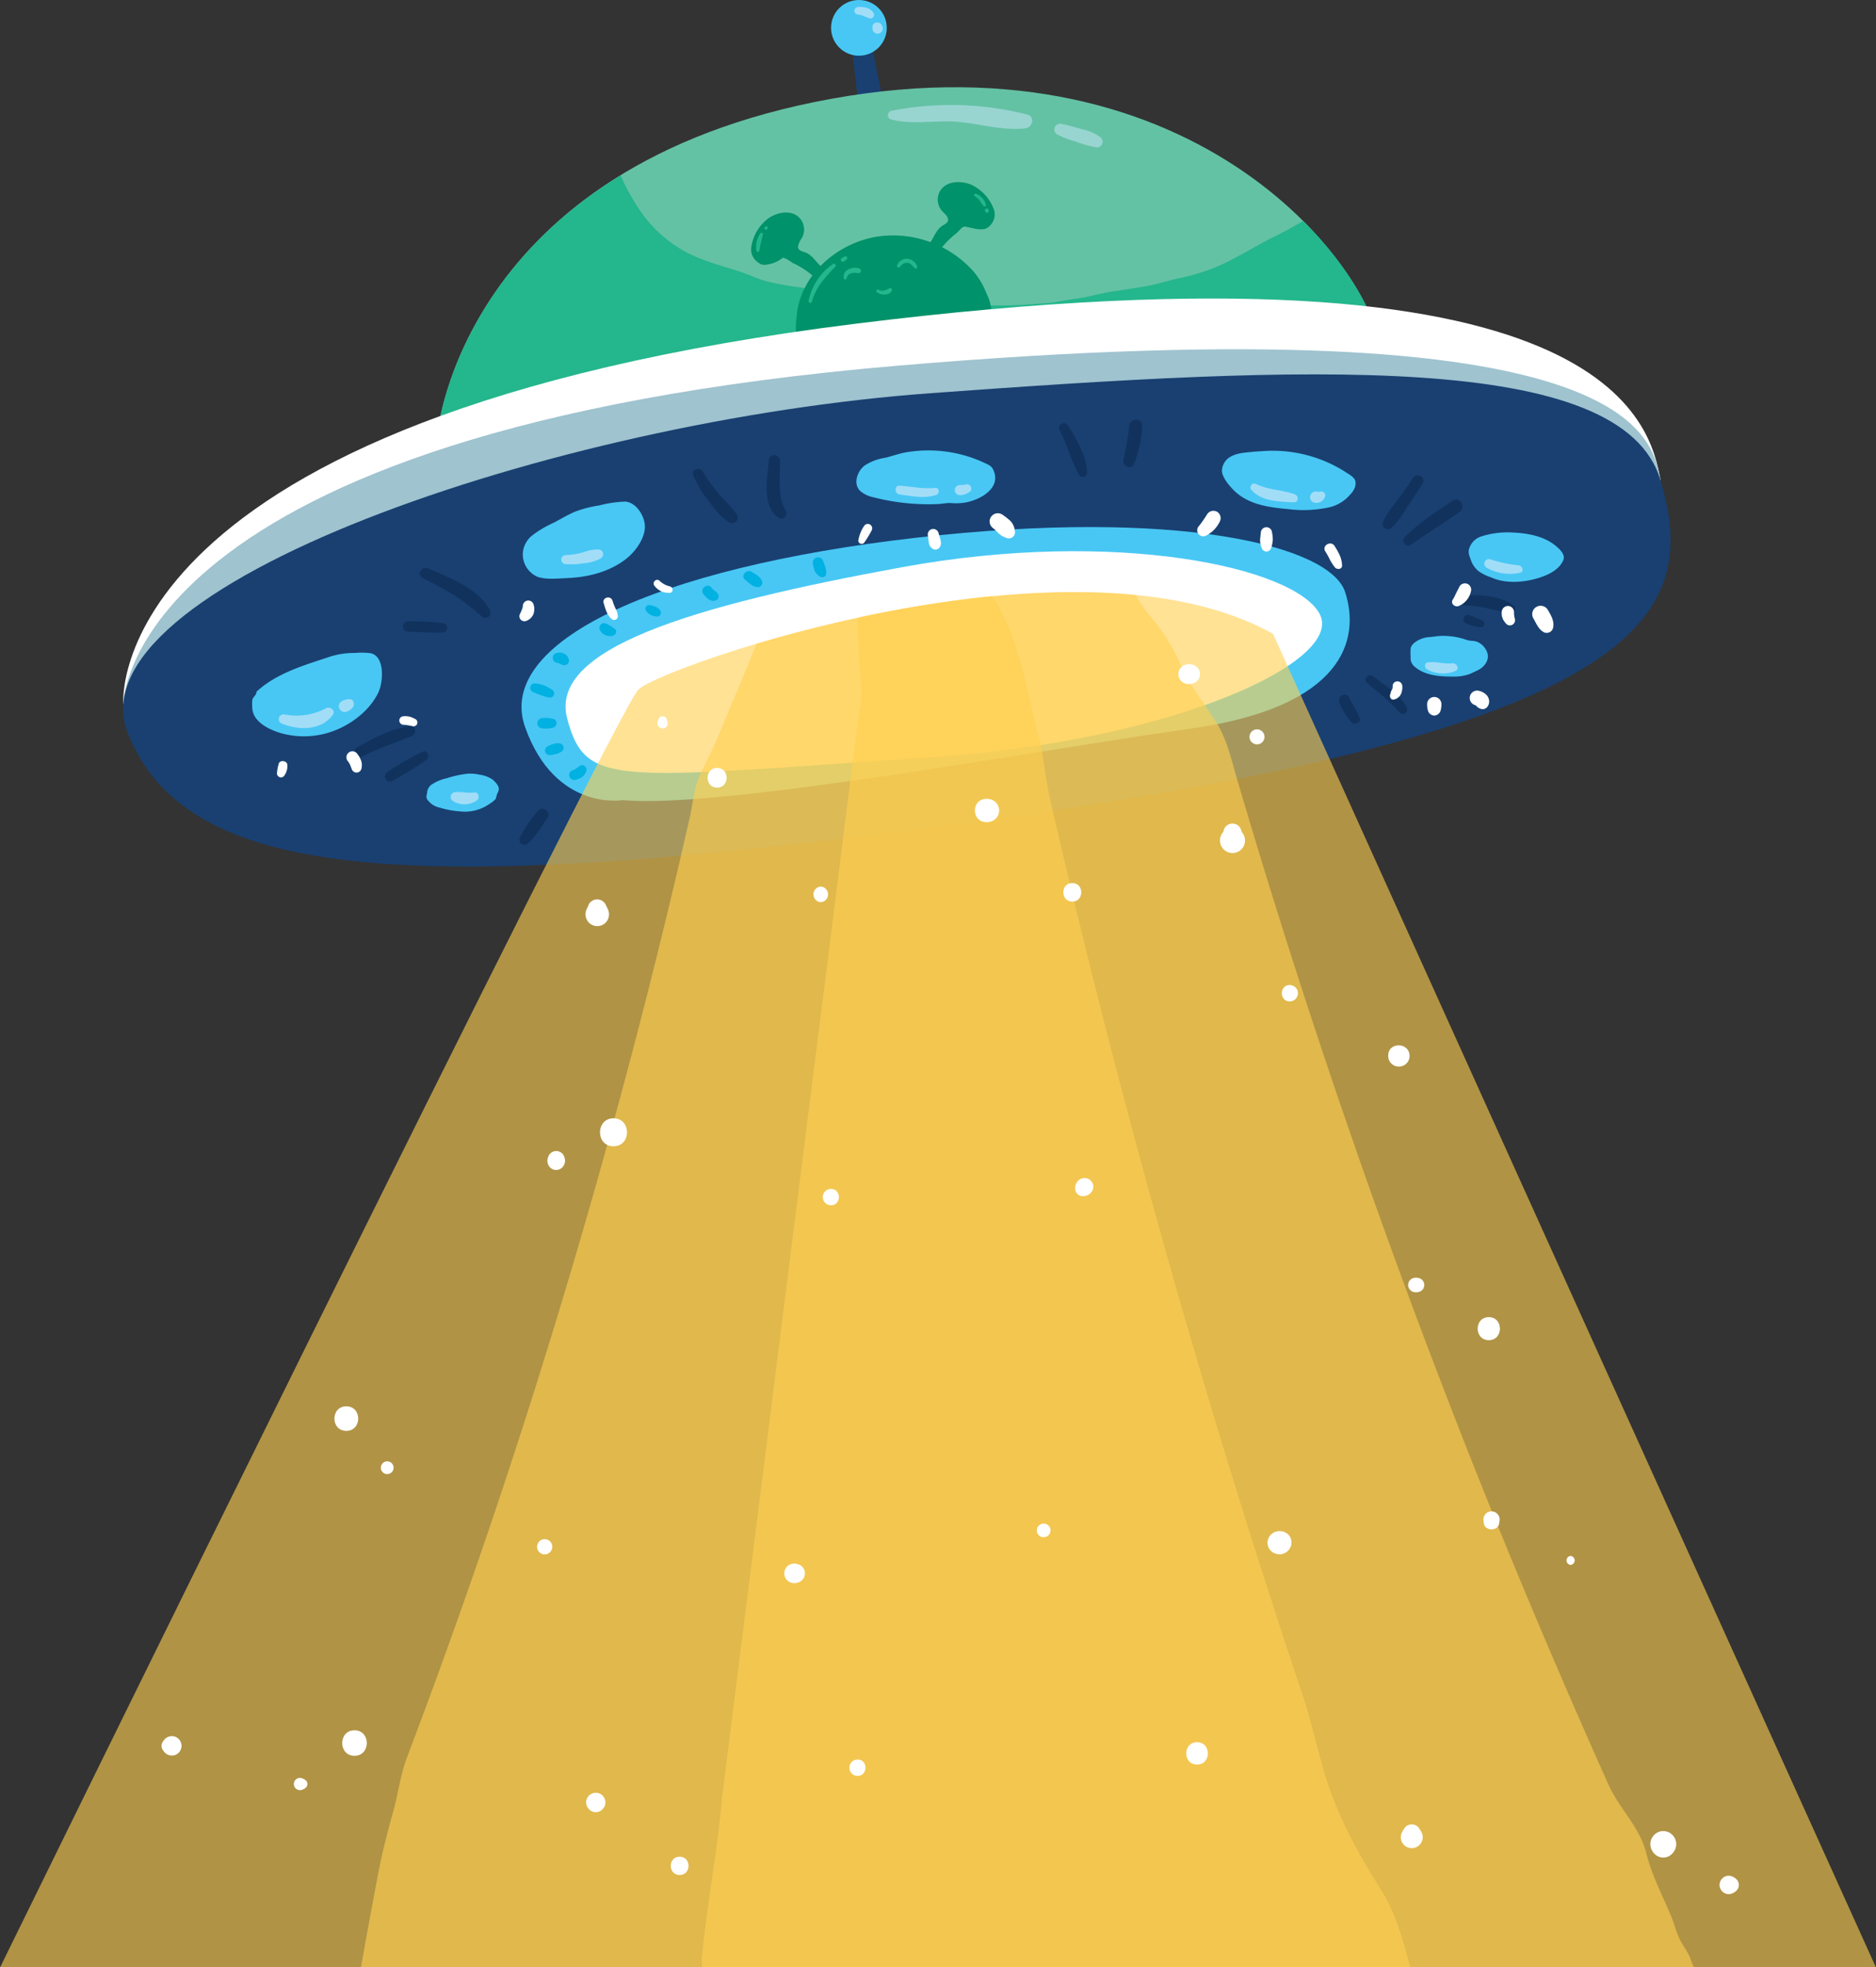 <svg xmlns="http://www.w3.org/2000/svg" viewBox="0 0 458.67 480.95"><rect x="0" y="0" width="458.67" height="480.95" fill="#333333" stroke="none"/><defs><style>.cls-1{fill:#194071;}.cls-2{fill:#64c2a4;}.cls-3{fill:#24b68d;}.cls-4{fill:#00926a;}.cls-5{fill:#fff;}.cls-6{fill:#9fc3cf;}.cls-7{fill:#48c7f4;}.cls-8{fill:#ffd151;opacity:0.61;}.cls-9{fill:#98d5d1;}.cls-10{fill:#a2ddf8;}.cls-11{fill:#10325d;}.cls-12{fill:#00b1e1;}</style></defs><g id="Слой_2" data-name="Слой 2"><g id="OBJECTS"><path class="cls-1" d="M213.48,12.46c-.42-2.86-5.33-2.19-5,.68.37,3.81.9,7.59,1.21,11.4.29,3.51-.45,7.18.29,10.6.47,2.14,3.52,2.39,4.55.59C218.07,29.49,214.45,19.13,213.48,12.46Z"/><path class="cls-2" d="M107,105.81s6-65.33,96.33-81.67,133.34,43,134.34,62.34S107,105.81,107,105.81Z"/><path class="cls-3" d="M337.67,86.48C337.29,79.24,331,66.4,318.62,54l-.43.27q-3.88,2.28-7.95,4.24c-4.21,2.21-8.22,4.73-12.58,6.64a53.09,53.09,0,0,1-10,3c-2.43.55-4.77,1.35-7.23,1.78-2.8.49-5.63.92-8.45,1.33-3.06.46-6,1.41-9.06,1.78-2.56.31-5.05,1-7.62,1.12-3.17.18-6.3.52-9.48.5q-8.75,0-17.49,0a143.47,143.47,0,0,1-15.89-1.11c-3.38-.37-6.7-1-10-1.64-2.29-.42-4.45-1.23-6.71-1.64a73.85,73.85,0,0,1-8.6-1.57c-2.25-.69-4.36-1.7-6.6-2.42-4.52-1.46-9-2.56-13.21-4.87a32.74,32.74,0,0,1-12.12-11.94,51.66,51.66,0,0,1-3.46-6.58C110.47,68.16,107,105.81,107,105.81S338.67,105.81,337.67,86.48Z"/><path class="cls-4" d="M195,81.14l-.08.33c-.77,0,0-5.47.12-6.09,1.72-8.86,9.62-15.46,18.22-17.31l.63-.13a26.38,26.38,0,0,1,24.19,8.49,18.9,18.9,0,0,1,3.13,5.37,10.37,10.37,0,0,1,1.17,5.11c-.25,2.45-2.59,4.48-4.43,5.82-3.26,2.39-6.76,3.51-10.5,4.92a51,51,0,0,1-11.84,2.59,48.5,48.5,0,0,1-7.62.25,10.43,10.43,0,0,1-3.28-.48c-.91-.36-1.66-1.05-2.54-1.47-1.82-.87-3.79-1.41-5.55-2.4C194.3,84.84,195.75,83.54,195,81.14Z"/><path class="cls-4" d="M224.33,64.81c.69.2.92-1.06,1-1.38a28.66,28.66,0,0,1,2.38-4.56c.76-1.25,1.42-2.9,2.71-3.7.62-.39,1.6-.78,1.34-1.73-.2-.79-.94-1.29-1.48-1.91a4.23,4.23,0,0,1-.63-4.48c1.37-2.93,5.41-3,8-1.81a10.81,10.81,0,0,1,5.43,6.2,3.86,3.86,0,0,1-1.26,3.92,2.33,2.33,0,0,1-1.18.64,7.31,7.31,0,0,1-2.09-.06l-2.4-.51c-.56-.12-.84.12-1.24.5s-.78.87-1.24,1.23a20.45,20.45,0,0,0-2.59,2.42,21.22,21.22,0,0,0-2.81,3.85c-.65,1.14-1,3.1-2,4a8,8,0,0,1-1,.33C223.83,68,224.31,65.94,224.33,64.81Z"/><path class="cls-4" d="M204.89,69.73c-.62.34-1.12-.83-1.32-1.12a29.56,29.56,0,0,0-3.31-3.93c-1-1.05-2-2.52-3.45-3-.7-.25-1.73-.42-1.7-1.4a5.41,5.41,0,0,1,1-2.18,4.28,4.28,0,0,0-.36-4.52c-2-2.56-5.93-1.74-8.16,0a10.69,10.69,0,0,0-3.95,7.23,3.74,3.74,0,0,0,1.06,2.78,5.79,5.79,0,0,0,1.3,1,3,3,0,0,0,1.59.08,7.92,7.92,0,0,0,3.83-1.67,4.74,4.74,0,0,1,1.36.6c.22.13.43.28.65.42s.46.37.63.37a21.28,21.28,0,0,1,3.06,1.79,21.9,21.9,0,0,1,3.58,3.15c.89,1,1.69,2.8,2.84,3.46a6.65,6.65,0,0,0,1.06.1C206.07,72.72,205.17,70.83,204.89,69.73Z"/><path class="cls-5" d="M30.15,172.11s-6-70,179.27-93S403.6,104.28,406,117.48,30.15,172.11,30.15,172.11Z"/><path class="cls-6" d="M30.15,172.11s0-66.63,189.39-82.72C402,73.89,403.88,107.66,406,117.48Z"/><path class="cls-1" d="M238.67,200.81C100.09,219.65,46,215.48,31.33,179.48s104.67-76.67,196-83.34S396.67,85.48,406,117.48,405.33,178.14,238.67,200.81Z"/><path class="cls-7" d="M152.27,195.6s-16.5,2.88-23.87-17.79,31.43-39,95.48-46.34,101.32,1.91,105,13.28,0,28.08-38,33.41S176.38,197.79,152.27,195.6Z"/><path class="cls-5" d="M227.67,185.14c-77.6,5.22-84.5,7.5-89-9.5s30-27.5,82-37,96,0,102,11.5S287.17,181.14,227.67,185.14Z"/><path class="cls-8" d="M458.67,481H0s150.42-306.71,156.06-312.4,106.45-40.88,155.19-13.64Z"/><path class="cls-7" d="M62.67,169.14c4.76-4.45,11.46-6.45,17.5-8.43a19.05,19.05,0,0,1,6.56-1.08,17.54,17.54,0,0,1,4,.08c3.45.9,2.93,7.16,1.79,9.55-2.31,4.86-7.58,8.6-12.7,10a20.8,20.8,0,0,1-10.85.05c-2.83-.77-7.11-2.7-7.28-6.17a10.38,10.38,0,0,1,0-2C61.74,170.47,62.85,169.8,62.67,169.14Z"/><path class="cls-7" d="M127.83,135.15a6.1,6.1,0,0,1,2.49-4.4,27.16,27.16,0,0,1,5.14-3c1.75-.92,3.5-2,5.34-2.74a28.81,28.81,0,0,1,5.71-1.45,28.71,28.71,0,0,1,6.3-.93c2.47.12,4.32,2.83,4.77,5.13.63,3.25-2.08,7-4.56,8.92-4.14,3.19-9.3,4.44-14.44,4.65-2.17.09-5.14.43-7.19-.33a6,6,0,0,1-3.57-5.54A2.44,2.44,0,0,1,127.83,135.15Z"/><path class="cls-7" d="M114.28,189.15a25.71,25.71,0,0,0-5,1.09,10.89,10.89,0,0,0-3.78,1.58,2.64,2.64,0,0,0-1.07,1.92c-.06.66-.35,1,0,1.65a4.91,4.91,0,0,0,3.11,2.06,22.23,22.23,0,0,0,4.92.91,10.48,10.48,0,0,0,7.46-2,4.6,4.6,0,0,0,1.28-1.08c.11-.36.21-.72.3-1.09a5.47,5.47,0,0,0,.43-1c.23-1-.82-2-1.49-2.61a7.67,7.67,0,0,0-3.26-1.21A10.37,10.37,0,0,0,114.28,189.15Z"/><path class="cls-7" d="M221.77,110.54c-1.85.28-3.53.94-5.31,1.37a12.52,12.52,0,0,0-5.12,1.94c-1.76,1.39-2.83,4.46-1,6.21a7.27,7.27,0,0,0,3.3,1.53A53.79,53.79,0,0,0,229,123.24c1.16,0,2.34-.33,3.49-.26a14.15,14.15,0,0,0,3.44-.11c3.57-.61,8.88-3.4,7-7.85a2.65,2.65,0,0,0-1.38-1.45A32.35,32.35,0,0,0,221.77,110.54Z"/><path class="cls-7" d="M307.12,110.39H307c-2,.22-4.43.25-6.17,1.28a4.05,4.05,0,0,0-2.07,3.63c.21,1.54,1.65,3.26,2.68,4.34,3.5,3.67,8.56,4.37,13.37,4.81a29.8,29.8,0,0,0,9.61-.31,9.58,9.58,0,0,0,5-2.5c1.05-1.07,2.09-2.1,2-3.7,0-1.2-1.65-2-2.56-2.61a33,33,0,0,0-20.68-5C307.84,110.32,307.48,110.36,307.12,110.39Z"/><path class="cls-7" d="M362.17,131.14a21.14,21.14,0,0,1,7.91-.94c3.43.15,7.39.9,10.12,3.11,1,.81,2.65,2.24,2,3.67-1.21,2.71-4.48,3.93-7.17,4.63-3.32.85-7.31,1-10.47-.47a10.81,10.81,0,0,1-3.18-1.6,6.13,6.13,0,0,1-1.68-2.4c-.33-1-.84-1.91-.5-3A4.5,4.5,0,0,1,362.17,131.14Z"/><path class="cls-7" d="M362.51,157.8a4.63,4.63,0,0,0-.69-.55,3.67,3.67,0,0,0-1.95-.58,5.62,5.62,0,0,1-1.75-.39,16.72,16.72,0,0,0-4.32-.8,14,14,0,0,0-3,.12c-.74.13-1.48.11-2.22.26-1.24.23-3.39,1.22-3.68,2.62a12.65,12.65,0,0,0,0,2.13,2.59,2.59,0,0,0,.68,2.1c2.44,2.39,6.21,2.69,9.39,2.69a12.08,12.08,0,0,0,4-.5c.77-.27,1.5-.66,2.25-1,1.58-.72,3-2.45,2.44-4.26A4.49,4.49,0,0,0,362.51,157.8Z"/><path class="cls-3" d="M210.11,65.64a3.39,3.39,0,0,0-2.76.26,1.87,1.87,0,0,0-1,2.27c.13.29.53.16.62-.08.18-.49.26-.83.74-1.11a2.71,2.71,0,0,1,1.34-.3c.42,0,1,.27,1.3-.08A.61.61,0,0,0,210.11,65.64Z"/><path class="cls-3" d="M224.2,65a2.8,2.8,0,0,0-2.55-1.75,2.6,2.6,0,0,0-2.31,1.59c-.2.55.65.76.86.24a1.82,1.82,0,0,1,2-.78c.55.14,1,.92,1.45,1.26S224.39,65.37,224.2,65Z"/><path class="cls-3" d="M217.53,70.47c-.91.37-1.72,1-2.69.35-.36-.23-.79.31-.46.59,1,.81,2.91.92,3.64-.3C218.21,70.81,217.9,70.32,217.53,70.47Z"/><path class="cls-3" d="M185.93,57a5.89,5.89,0,0,0-1,4.27.37.37,0,0,0,.73,0,33.85,33.85,0,0,1,.9-4A.37.37,0,0,0,185.93,57Z"/><path class="cls-3" d="M187.27,55.39l-.2.12c-.48.3.18,1,.48.47l.12-.19A.29.29,0,0,0,187.27,55.39Z"/><path class="cls-3" d="M240.09,48.37a2.76,2.76,0,0,0-1.67-1c-.33,0-.37.4-.15.55a5,5,0,0,1,1.25,1.1,7.24,7.24,0,0,0,1,1.37.32.32,0,0,0,.54-.23A3.11,3.11,0,0,0,240.09,48.37Z"/><path class="cls-3" d="M241.63,51.17c-.24-.43-1-.13-.81.34a1.28,1.28,0,0,0,.25.4.38.38,0,0,0,.63-.17A.59.59,0,0,0,241.63,51.17Z"/><path class="cls-3" d="M203.7,64.52a14.42,14.42,0,0,0-6,9,.41.41,0,0,0,.79.22c1-3.53,3.29-6,5.74-8.55C204.55,64.85,204.12,64.26,203.7,64.52Z"/><path class="cls-3" d="M206.64,62.67a6.71,6.71,0,0,0-.87.49.46.46,0,0,0,.46.79,2.08,2.08,0,0,0,.86-.69A.4.4,0,0,0,206.64,62.67Z"/><path class="cls-8" d="M414.18,481a15.35,15.35,0,0,1-.74-1.78c-.69-2.08-1.91-3.38-2.83-5.28-.81-1.68-1.2-3.49-1.92-5.22-2.17-5.26-4.81-10.18-6.19-15.7-1.63-6.47-6.56-10.79-9.2-16.67q-4.89-10.89-9.64-21.84-9.51-21.9-18.48-44-17.91-44.26-33.63-89.38t-29.17-90.93c-1.47-5-2.48-9.82-5.36-14.16s-6.19-8.75-8.35-13.53a48,48,0,0,0-7.78-12.26,33.12,33.12,0,0,1-3.2-4.77c-31.12-3.08-67.82,4.49-92.75,11.92-3,7.56-6.18,15-9.32,22.51-1.32,3.13-2.77,6.08-4.28,9.08-1.59,3.15-1.9,7.35-2.68,10.78q-5.32,23.44-11.29,46.73Q145.45,293,131,338.86T99.48,429.7c-1.6,4.22-2.11,8.7-3.32,13.08-1.4,5.06-2.75,10.15-3.71,15.31C91,465.71,89.6,473.31,88.24,481Z"/><path class="cls-8" d="M337.71,462.07c-5.55-8.77-10.47-17.66-13.56-27.59-2.11-6.78-3.45-13.48-5.71-20.22q-3.87-11.53-7.61-23.11-7.5-23.14-14.51-46.45-14-46.6-26.08-93.76-4.74-18.51-9.17-37.1-2.25-9.41-4.42-18.84c-1.18-5.15-1.43-10.12-2.78-15.28-2.9-11-4.47-22.49-10.23-32.35a17.52,17.52,0,0,0-1.1-1.65A292.43,292.43,0,0,0,209.7,151c.07,5.52.29,11,.89,16.48.4,3.66-.72,7.8-1.18,11.44q-.79,6.2-1.57,12.4-3.12,24.78-6.25,49.57-6.27,49.58-12.52,99.15l-12.51,99.16c-1.09,13.05-3.67,26-4.92,39a14.93,14.93,0,0,0,0,2.75h173.2C343,474.4,341.32,467.78,337.71,462.07Z"/><path class="cls-9" d="M251.12,28a75.22,75.22,0,0,0-33.24-.88,1.08,1.08,0,0,0,0,2.08c4.72,1.24,9.75.35,14.58.49,6,.18,12.16,2.38,18.21,1.69C252.49,31.16,253.14,28.5,251.12,28Z"/><path class="cls-9" d="M269.16,33.65a10.49,10.49,0,0,0-4.11-1.92c-1.81-.5-3.67-1.08-5.51-1.43a1.4,1.4,0,0,0-1.08,2.55A23.06,23.06,0,0,0,263,34.59a25.62,25.62,0,0,0,5.22,1.46A1.41,1.41,0,0,0,269.16,33.65Z"/><path class="cls-10" d="M79.73,173.11a15.09,15.09,0,0,1-10.09,1.57,1.17,1.17,0,0,0-.62,2.26c4.15,1.65,9.51,1.68,12.35-2.19C82.14,173.69,80.7,172.64,79.73,173.11Z"/><path class="cls-10" d="M85.33,170.92a7.62,7.62,0,0,0-1,.16,4.88,4.88,0,0,0-1,.49A1.43,1.43,0,0,0,84.72,174l.68-.31a3.25,3.25,0,0,0,.8-.73C86.85,172.31,86.46,170.79,85.33,170.92Z"/><path class="cls-10" d="M116,193.75a10.4,10.4,0,0,1-2.16,0,14.14,14.14,0,0,0-2.51-.1,1.18,1.18,0,0,0-.59,2.18,5.39,5.39,0,0,0,5.79-.1C117.33,195.21,117.11,193.61,116,193.75Z"/><path class="cls-10" d="M146.33,134.32a10.34,10.34,0,0,0-3.74.71,18.55,18.55,0,0,1-4.26.67,1.11,1.11,0,0,0,0,2.22,19.51,19.51,0,0,0,4.39-.22,10.32,10.32,0,0,0,4.2-1.22A1.17,1.17,0,0,0,146.33,134.32Z"/><path class="cls-10" d="M228.67,119.26c-2.88.33-5.8-.31-8.67-.53-1.41-.11-1.35,2,0,2.16,3.11.37,5.83,1.12,8.9.1C229.79,120.69,229.7,119.14,228.67,119.26Z"/><path class="cls-10" d="M236.06,118.48a10.83,10.83,0,0,1-1.39.1,1.23,1.23,0,0,0,0,2.46,3.84,3.84,0,0,0,2.18-.67A1,1,0,0,0,236.06,118.48Z"/><path class="cls-10" d="M316.59,120.86c-3.13-1.18-6.39-1-9.45-2.53A.94.94,0,0,0,306,119.8c2.45,2.81,6.92,2.84,10.33,3C317.51,122.85,317.58,121.23,316.59,120.86Z"/><path class="cls-10" d="M322.74,120.19a1.3,1.3,0,0,1-.71,0,1.4,1.4,0,0,0-1.67,1,1.36,1.36,0,0,0,.95,1.68,2.31,2.31,0,0,0,1.63-.21,2.65,2.65,0,0,0,.91-.94A1,1,0,0,0,322.74,120.19Z"/><path class="cls-10" d="M371.33,138.22a32.5,32.5,0,0,1-7-1.5,1.13,1.13,0,0,0-.87,2.06,11.59,11.59,0,0,0,8.15,1.25C372.68,139.82,372.3,138.31,371.33,138.22Z"/><path class="cls-10" d="M355.06,162.15c-2,.28-4-.54-6-.22-.82.13-.83,1.29-.22,1.67a8,8,0,0,0,7,.43C357,163.53,356.1,162,355.06,162.15Z"/><path class="cls-11" d="M180.16,125.8a36.78,36.78,0,0,0-4-4.54,44.57,44.57,0,0,1-4.4-6.08c-.73-1.13-2.79-.41-2.27,1a26.51,26.51,0,0,0,3.83,6.38c1.42,1.89,2.94,3.93,5,5.12A1.35,1.35,0,0,0,180.16,125.8Z"/><path class="cls-11" d="M192.09,124.84c-2.11-3.69-1.37-8.31-1.42-12.36a1.34,1.34,0,0,0-2.67,0c-.36,4.23-1.84,11.29,2.36,14.09C191.45,127.3,192.7,125.89,192.09,124.84Z"/><path class="cls-11" d="M119.72,149.19c-2.56-5.27-10-8-15-10.22-1.57-.71-3,1.55-1.38,2.35,2.52,1.25,5,2.54,7.46,4a61.11,61.11,0,0,1,7,5.38A1.23,1.23,0,0,0,119.72,149.19Z"/><path class="cls-11" d="M108.33,152.36a71.58,71.58,0,0,0-8.66-.47,1.26,1.26,0,0,0,0,2.51c2.89.07,5.77.39,8.66.19A1.12,1.12,0,0,0,108.33,152.36Z"/><path class="cls-11" d="M100.33,177.6c-4.63.41-9,2.88-13,5.12-1.43.8-.17,2.92,1.28,2.18,3.91-2,8-3.31,12-4.93C101.81,179.51,101.8,177.47,100.33,177.6Z"/><path class="cls-11" d="M103.38,183.76a61.16,61.16,0,0,0-8.67,5A1.24,1.24,0,0,0,96,190.88c2.8-1.63,5.62-3.24,8.26-5.13C105.14,185.09,104.6,183.25,103.38,183.76Z"/><path class="cls-11" d="M131.67,198.15a28.6,28.6,0,0,0-4.41,6.36,1.25,1.25,0,0,0,2,1.51c1.89-1.73,3.2-4.09,4.67-6.17C134.8,198.55,132.68,196.91,131.67,198.15Z"/><path class="cls-11" d="M261,103.88a1.18,1.18,0,0,0-2,1.19c1.94,3.51,2.85,7.46,4.78,10.94a1.06,1.06,0,0,0,2-.53C265.61,111.36,263.17,107.27,261,103.88Z"/><path class="cls-11" d="M276.1,104.14a77.77,77.77,0,0,1-1.42,8.3c-.28,1.44,1.81,2.55,2.5,1.06a25.48,25.48,0,0,0,2.06-9.36C279.36,102.11,276.25,102.14,276.1,104.14Z"/><path class="cls-11" d="M345.53,116.81c-1.2,1.8-2.46,3.56-3.74,5.3s-2.92,3.56-3.68,5.7c-.45,1.29,1.24,2,2.12,1.23a22.74,22.74,0,0,0,3.62-4.8c1.36-2,2.69-4,3.95-6.1C348.69,116.68,346.47,115.42,345.53,116.81Z"/><path class="cls-11" d="M355.18,122.4c-4.15,2.75-8.17,5.35-11.7,8.89-1,1,.32,2.71,1.46,1.89,3.88-2.76,7.95-5.27,11.88-8C358.54,124,356.94,121.24,355.18,122.4Z"/><path class="cls-11" d="M369.85,147.93c-3.13-2.34-7.75-2.53-11.52-2.35a1.23,1.23,0,0,0,0,2.46c3.77,0,7.07,1.24,10.73,1.75A1,1,0,0,0,369.85,147.93Z"/><path class="cls-11" d="M362.24,151.59c-.89-.36-1.8-.69-2.68-1.08a1.11,1.11,0,1,0-.86,2,12.23,12.23,0,0,0,3.3.84.91.91,0,0,0,.88-.67A1,1,0,0,0,362.24,151.59Z"/><path class="cls-11" d="M343.91,172.94c-1.61-3.3-5.38-5.31-8.12-7.59-1.09-.9-2.67.62-1.58,1.58,1.3,1.14,2.67,2.2,4,3.31s2.71,2.64,4.05,4A1.06,1.06,0,0,0,343.91,172.94Z"/><path class="cls-11" d="M332.41,175.51c-.64-1.78-1.8-3.32-2.59-5-.71-1.57-3-.21-2.31,1.35a15.63,15.63,0,0,0,3,4.78C331.31,177.33,332.8,176.61,332.41,175.51Z"/><path class="cls-12" d="M134.86,168.57a8,8,0,0,0-4.19-1.51,1.09,1.09,0,0,0-.55,2,14.46,14.46,0,0,0,1.81.77,9.87,9.87,0,0,0,2.13.64A1,1,0,0,0,134.86,168.57Z"/><path class="cls-12" d="M135.29,175.75a6.87,6.87,0,0,0-3-.15,1.26,1.26,0,0,0,0,2.42,6.87,6.87,0,0,0,3-.15A1.11,1.11,0,0,0,135.29,175.75Z"/><path class="cls-12" d="M137,181.77a3,3,0,0,0-1.7.1,8.84,8.84,0,0,0-1.49.62,1.15,1.15,0,0,0-.52,1.29,1.16,1.16,0,0,0,1.4.79c.43-.06.85-.16,1.28-.26a3.45,3.45,0,0,0,1.51-.74A1.08,1.08,0,0,0,137,181.77Z"/><path class="cls-12" d="M141.8,187.22c-.35.27-.72.47-1.05.76a2.78,2.78,0,0,0-.35.19l-.39.13a1.22,1.22,0,0,0,.65,2.35,4.77,4.77,0,0,0,1.5-.6,2.72,2.72,0,0,0,1.2-1.62C143.64,187.59,142.55,186.65,141.8,187.22Z"/><path class="cls-12" d="M139.06,161.18a2,2,0,0,0-1.09-1.35,2.5,2.5,0,0,0-1.95-.17,1.21,1.21,0,0,0-.88,1.15A1.19,1.19,0,0,0,136,162a6,6,0,0,1,.81.21c-.19-.06.19.13.19.13a3.13,3.13,0,0,0,.69.24A1.11,1.11,0,0,0,139.06,161.18Z"/><path class="cls-12" d="M150.35,153.8a10,10,0,0,0-2.1-1.32,1.16,1.16,0,0,0-1.57,1.57,2.79,2.79,0,0,0,3.24,1.35C150.53,155.19,151,154.28,150.35,153.8Z"/><path class="cls-12" d="M161.47,149.34a2.29,2.29,0,0,0-1.33-1.05,3.83,3.83,0,0,0-1.47-.36.88.88,0,0,0-.76,1.32,3.29,3.29,0,0,0,3,1.45A.94.94,0,0,0,161.47,149.34Z"/><path class="cls-12" d="M175.56,145.29a2.38,2.38,0,0,0-.91-.95,3.9,3.9,0,0,1-.76-.76c-.88-1.13-2.83.38-2,1.53.67.92,1.76,2.12,3,1.69A1,1,0,0,0,175.56,145.29Z"/><path class="cls-12" d="M186.35,142.19c-.41-1.25-1.65-1.84-2.72-2.45s-2.62,1-1.51,1.95c.94.78,1.91,1.82,3.21,1.84A1.07,1.07,0,0,0,186.35,142.19Z"/><path class="cls-12" d="M201.72,138.4a8.34,8.34,0,0,1-.45-1.27,1.32,1.32,0,0,0-2.54.69,12.81,12.81,0,0,0,.37,1.48,3,3,0,0,0,1.2,1.55c.61.47,1.76.26,1.7-.71A4.89,4.89,0,0,0,201.72,138.4Z"/><path class="cls-5" d="M148.48,222,148,221a2.34,2.34,0,0,0-4,0c-.15.35-.31.7-.47,1.06a3,3,0,0,0,0,2.89,2.87,2.87,0,0,0,5,0A3,3,0,0,0,148.48,222Z"/><path class="cls-5" d="M175.33,187.74c-3.1,0-3.1,4.81,0,4.81S178.44,187.74,175.33,187.74Z"/><path class="cls-5" d="M150,273.39c-4.41,0-4.41,6.84,0,6.84S154.41,273.39,150,273.39Z"/><path class="cls-5" d="M138,282.93a2.07,2.07,0,0,0-4,0,2.34,2.34,0,0,0,.19,2.09,2.1,2.1,0,0,0,3.58,0A2.34,2.34,0,0,0,138,282.93Z"/><path class="cls-5" d="M84.67,343.8c-3.88,0-3.88,6,0,6S88.55,343.8,84.67,343.8Z"/><path class="cls-5" d="M94.67,357.25a1.56,1.56,0,0,0,0,3.12A1.56,1.56,0,0,0,94.67,357.25Z"/><path class="cls-5" d="M86.67,423c-4,0-4,6.24,0,6.24S90.69,423,86.67,423Z"/><path class="cls-5" d="M73.73,434.69a1.5,1.5,0,1,0,0,2.9c.68-.23,1.42-.62,1.42-1.45S74.41,434.92,73.73,434.69Z"/><path class="cls-5" d="M42.63,424.51a2.44,2.44,0,0,0-2.68,1.1l-.2.27a1.81,1.81,0,0,0,0,1.85l.2.28a2.43,2.43,0,0,0,2.68,1.09,2.38,2.38,0,0,0,0-4.59Z"/><path class="cls-5" d="M406.67,447.64a3.19,3.19,0,0,0-3.06,4,3.48,3.48,0,0,0,1.55,2.07,3,3,0,0,0,3,0,3.54,3.54,0,0,0,1.56-2.07A3.2,3.2,0,0,0,406.67,447.64Z"/><path class="cls-5" d="M424.87,459.81a3,3,0,0,0-1.61-1.16,2.15,2.15,0,0,0-1.73.22,2.27,2.27,0,0,0-1.11,1.94,2.22,2.22,0,0,0,.66,1.58,2.19,2.19,0,0,0,2.18.58,3,3,0,0,0,1.61-1.17A2,2,0,0,0,424.87,459.81Z"/><path class="cls-5" d="M366.39,370.47a2,2,0,0,0-3.13-.41,2.11,2.11,0,0,0-.52,1.95c0,.16.05.32.07.48.28,1.84,3.43,1.84,3.71,0,0-.16.05-.32.07-.48A2.11,2.11,0,0,0,366.39,370.47Z"/><path class="cls-5" d="M384,380.38a1.1,1.1,0,0,0,0,2.19A1.1,1.1,0,0,0,384,380.38Z"/><path class="cls-5" d="M364,322c-3.63,0-3.63,5.63,0,5.63S367.63,322,364,322Z"/><path class="cls-5" d="M347.38,312.64a2.53,2.53,0,0,0-1.85-.19,1.77,1.77,0,0,0,0,3.38,2.48,2.48,0,0,0,1.85-.19A1.76,1.76,0,0,0,347.38,312.64Z"/><path class="cls-5" d="M343.86,256.29c-1.32-1.32-4-.83-4.39,1.15a3.21,3.21,0,0,0,0,1.31,2.62,2.62,0,1,0,4.41-2.46Z"/><path class="cls-5" d="M315.33,240.81c-2.57,0-2.57,4,0,4A2,2,0,0,0,315.33,240.81Z"/><path class="cls-5" d="M303.61,203.43c-.05-.18-.11-.36-.17-.54a2.21,2.21,0,0,0-4.22,0c-.05.18-.11.36-.16.53a3.07,3.07,0,0,0,2.27,5.12,3.06,3.06,0,0,0,2.28-5.11Z"/><path class="cls-5" d="M307.33,178.31a1.83,1.83,0,0,0,0,3.66A1.83,1.83,0,0,0,307.33,178.31Z"/><path class="cls-5" d="M292.76,163.21a2.7,2.7,0,0,0-2.09-.81,2.41,2.41,0,1,0,0,4.81,2.66,2.66,0,0,0,2.09-.81A2.33,2.33,0,0,0,292.76,163.21Z"/><path class="cls-5" d="M163.21,176.47l-.18-.61a1.08,1.08,0,0,0-2.06,0l-.18.61a1.26,1.26,0,1,0,2.42,0Z"/><circle class="cls-7" cx="210" cy="6.81" r="6.81"/><path class="cls-10" d="M213.59,3.2a3,3,0,0,0-1.69-1.28,6,6,0,0,0-2.07-.21.93.93,0,0,0,0,1.86,4.11,4.11,0,0,1,1.24.31c.51.23,1,.41,1.53.61A.89.89,0,0,0,213.59,3.2Z"/><path class="cls-10" d="M215.69,6.34l-.17-.29c-.57-.93-2.31-.63-2.2.59,0,.11,0,.22,0,.33a1.25,1.25,0,1,0,2.33-.63Z"/><path class="cls-5" d="M200.67,216.73a1.92,1.92,0,0,0,0,3.83A1.92,1.92,0,0,0,200.67,216.73Z"/><path class="cls-5" d="M242.91,195.72a3.3,3.3,0,0,0-2.5-.32c-2.72.6-2.72,4.89,0,5.48a3.3,3.3,0,0,0,2.5-.32A2.82,2.82,0,0,0,242.91,195.72Z"/><path class="cls-5" d="M262.17,215.87c-2.93,0-2.93,4.54,0,4.54S265.09,215.87,262.17,215.87Z"/><path class="cls-5" d="M266.69,288.61a2.18,2.18,0,0,0-3.05,0,2.59,2.59,0,0,0-.78,2,1.85,1.85,0,0,0,1.81,1.81,2.55,2.55,0,0,0,2-.78A2.17,2.17,0,0,0,266.69,288.61Z"/><path class="cls-5" d="M203.17,290.65a2,2,0,0,0,0,4C205.74,294.64,205.74,290.65,203.17,290.65Z"/><path class="cls-5" d="M195.12,382.41a.85.85,0,0,0-.31-.09,2.61,2.61,0,0,0-1.86.24,2.4,2.4,0,0,0-.48,3.78,2.51,2.51,0,0,0,2.34.62.85.85,0,0,0,.31-.09,2.32,2.32,0,0,0,0-4.46Z"/><path class="cls-5" d="M147.93,440a2.35,2.35,0,0,0-4.29-.57,2.32,2.32,0,0,0,.36,2.85,2.22,2.22,0,0,0,3.33,0A2.29,2.29,0,0,0,147.93,440Z"/><path class="cls-5" d="M166.17,453.9c-2.9,0-2.9,4.48,0,4.48S169.06,453.9,166.17,453.9Z"/><path class="cls-5" d="M209.67,430.15a2,2,0,0,0,0,4C212.24,434.14,212.24,430.15,209.67,430.15Z"/><path class="cls-5" d="M292.67,425.91c-3.53,0-3.53,5.47,0,5.47S296.19,425.91,292.67,425.91Z"/><path class="cls-5" d="M347.48,447.79l-.45-.74a2.18,2.18,0,0,0-3.73,0l-.45.74a2.68,2.68,0,1,0,4.63,0Z"/><path class="cls-5" d="M315.4,375.69a3,3,0,0,0-1.62-1.26,1.5,1.5,0,0,0-.62-.08,2.46,2.46,0,0,0-1.23.1A2.89,2.89,0,0,0,310,376.4a2.77,2.77,0,0,0,1.28,3.15,3.43,3.43,0,0,0,1.54.44,3,3,0,0,0,2.09-.88A2.84,2.84,0,0,0,315.4,375.69Z"/><path class="cls-5" d="M255.17,372.47a1.67,1.67,0,0,0,0,3.34A1.67,1.67,0,0,0,255.17,372.47Z"/><path class="cls-5" d="M133.17,376.28a1.86,1.86,0,0,0,0,3.72A1.86,1.86,0,0,0,133.17,376.28Z"/><path class="cls-5" d="M68.11,186.85a10.68,10.68,0,0,0-.4,2.29,1,1,0,0,0,1.63.68,3.89,3.89,0,0,0,.92-2.68C70.36,185.92,68.3,185.63,68.11,186.85Z"/><path class="cls-5" d="M88.31,186a6.13,6.13,0,0,0-1.1-1.9,1.48,1.48,0,0,0-2.09,0,1.51,1.51,0,0,0,0,2.09l.08.09.09.13c0,.09.11.18.16.28s.09.19.06.09c.16.39.36.88.47,1.19a1.26,1.26,0,0,0,1.19.9,1.22,1.22,0,0,0,1.18-.9A3.47,3.47,0,0,0,88.31,186Z"/><path class="cls-5" d="M101.64,175.84a8,8,0,0,0-1.41-.62,4.82,4.82,0,0,0-1.56-.12,1,1,0,0,0,0,2.08,13.34,13.34,0,0,1,2.25.36A.94.94,0,0,0,101.64,175.84Z"/><path class="cls-5" d="M130.46,147.79a1.34,1.34,0,0,0-2.63.35v.09a2.68,2.68,0,0,1-.07.27.63.63,0,0,0,0,.13l-.18.41a6.81,6.81,0,0,1-.43,1,1.26,1.26,0,0,0,.2,1.49,1.27,1.27,0,0,0,1.49.19,3,3,0,0,0,1.54-1.49A3.65,3.65,0,0,0,130.46,147.79Z"/><path class="cls-5" d="M150.47,148.72a14.27,14.27,0,0,1-.72-1.88c-.44-1.36-2.58-.79-2.16.6s.87,3.15,2.12,4a.91.91,0,0,0,1.36-.78A4.89,4.89,0,0,0,150.47,148.72Z"/><path class="cls-5" d="M163.88,143.38a5.5,5.5,0,0,1-2.59-1.36c-.79-.82-2,.4-1.24,1.24a4.26,4.26,0,0,0,3.83,1.65C164.7,144.76,164.56,143.6,163.88,143.38Z"/><path class="cls-5" d="M211.25,128.6a9.16,9.16,0,0,0-1.4,3.54.82.82,0,0,0,1.4.58,25.85,25.85,0,0,0,1.84-3A1.07,1.07,0,0,0,211.25,128.6Z"/><path class="cls-5" d="M229.46,130.29a1.36,1.36,0,0,0-1.65-.94,1.39,1.39,0,0,0-.94,1.65l.22,1.56a2,2,0,0,0,1,1.64,1.25,1.25,0,0,0,1.68-.44C230.44,132.8,229.73,131.32,229.46,130.29Z"/><path class="cls-5" d="M248.12,129.74a4.08,4.08,0,0,0-1.07-2.37,15.69,15.69,0,0,0-1.86-1.48,2,2,0,0,0-2.45,3.18,12.45,12.45,0,0,1,1.35,1.27,5.29,5.29,0,0,0,1.82,1.1A1.52,1.52,0,0,0,248.12,129.74Z"/><path class="cls-5" d="M297.56,125.11a1.81,1.81,0,0,0-2.43.63,30.19,30.19,0,0,1-2,2.86,1.48,1.48,0,0,0,1.79,2.32,7.38,7.38,0,0,0,3.29-3.38A1.81,1.81,0,0,0,297.56,125.11Z"/><path class="cls-5" d="M311,130.14a1.37,1.37,0,0,0-2.73,0c-.07.63-.14,1.26-.19,1.89a5.17,5.17,0,0,0,.4,1.93,1.21,1.21,0,0,0,2.32,0,9.72,9.72,0,0,0,.39-1.93A9.32,9.32,0,0,0,311,130.14Z"/><path class="cls-5" d="M327.53,135.68a20.59,20.59,0,0,0-1.23-2.2c-.9-1.43-3.17-.11-2.27,1.32.4.64.77,1.29,1.11,2a12.05,12.05,0,0,0,1.2,1.86c.5.68,1.88.58,1.78-.48A6.77,6.77,0,0,0,327.53,135.68Z"/><path class="cls-5" d="M358.94,142.82a1.54,1.54,0,0,0-2.1.55c-.23.52-.52,1-.77,1.52s-.51,1.13-.87,1.69c-.66,1,.59,2,1.53,1.53a5,5,0,0,0,2.91-3.56A1.56,1.56,0,0,0,358.94,142.82Z"/><path class="cls-5" d="M370.38,151.31a5.32,5.32,0,0,1-.21-1.67,1.5,1.5,0,0,0-1.5-1.5,1.53,1.53,0,0,0-1.51,1.5,3.72,3.72,0,0,0,.29,1.72,5.64,5.64,0,0,0,.83,1.17A1.26,1.26,0,0,0,370.38,151.31Z"/><path class="cls-5" d="M378.44,149.11a2.05,2.05,0,1,0-3.54,2.07c.71,1.21,1.2,2.58,2.47,3.33a1.6,1.6,0,0,0,2.33-.95C380.11,151.93,379.24,150.47,378.44,149.11Z"/><path class="cls-5" d="M342.84,167.64a1.18,1.18,0,0,0-2.35,0,1.9,1.9,0,0,1-.09.82,3.84,3.84,0,0,0-.34.67,2.28,2.28,0,0,1-.15.57c-.28.63.19,1.57,1,1.29a2.43,2.43,0,0,0,1.61-1.3A4,4,0,0,0,342.84,167.64Z"/><path class="cls-5" d="M350.67,170.39a1.76,1.76,0,0,0-1.75,1.75,5,5,0,0,0,.28,1.8,1.71,1.71,0,0,0,1.47,1,1.73,1.73,0,0,0,1.47-1,5.22,5.22,0,0,0,.28-1.8A1.76,1.76,0,0,0,350.67,170.39Z"/><path class="cls-5" d="M363.54,170a3.75,3.75,0,0,0-1.89-1.1,1.8,1.8,0,0,0-1,3.48l.2.06,0,0s.08.11,0,0h0a1.89,1.89,0,0,0,.59.57,2.43,2.43,0,0,0,1.06.36,1.55,1.55,0,0,0,1.05-.45,2.14,2.14,0,0,0,.54-1.43A2.44,2.44,0,0,0,363.54,170Z"/></g></g></svg>